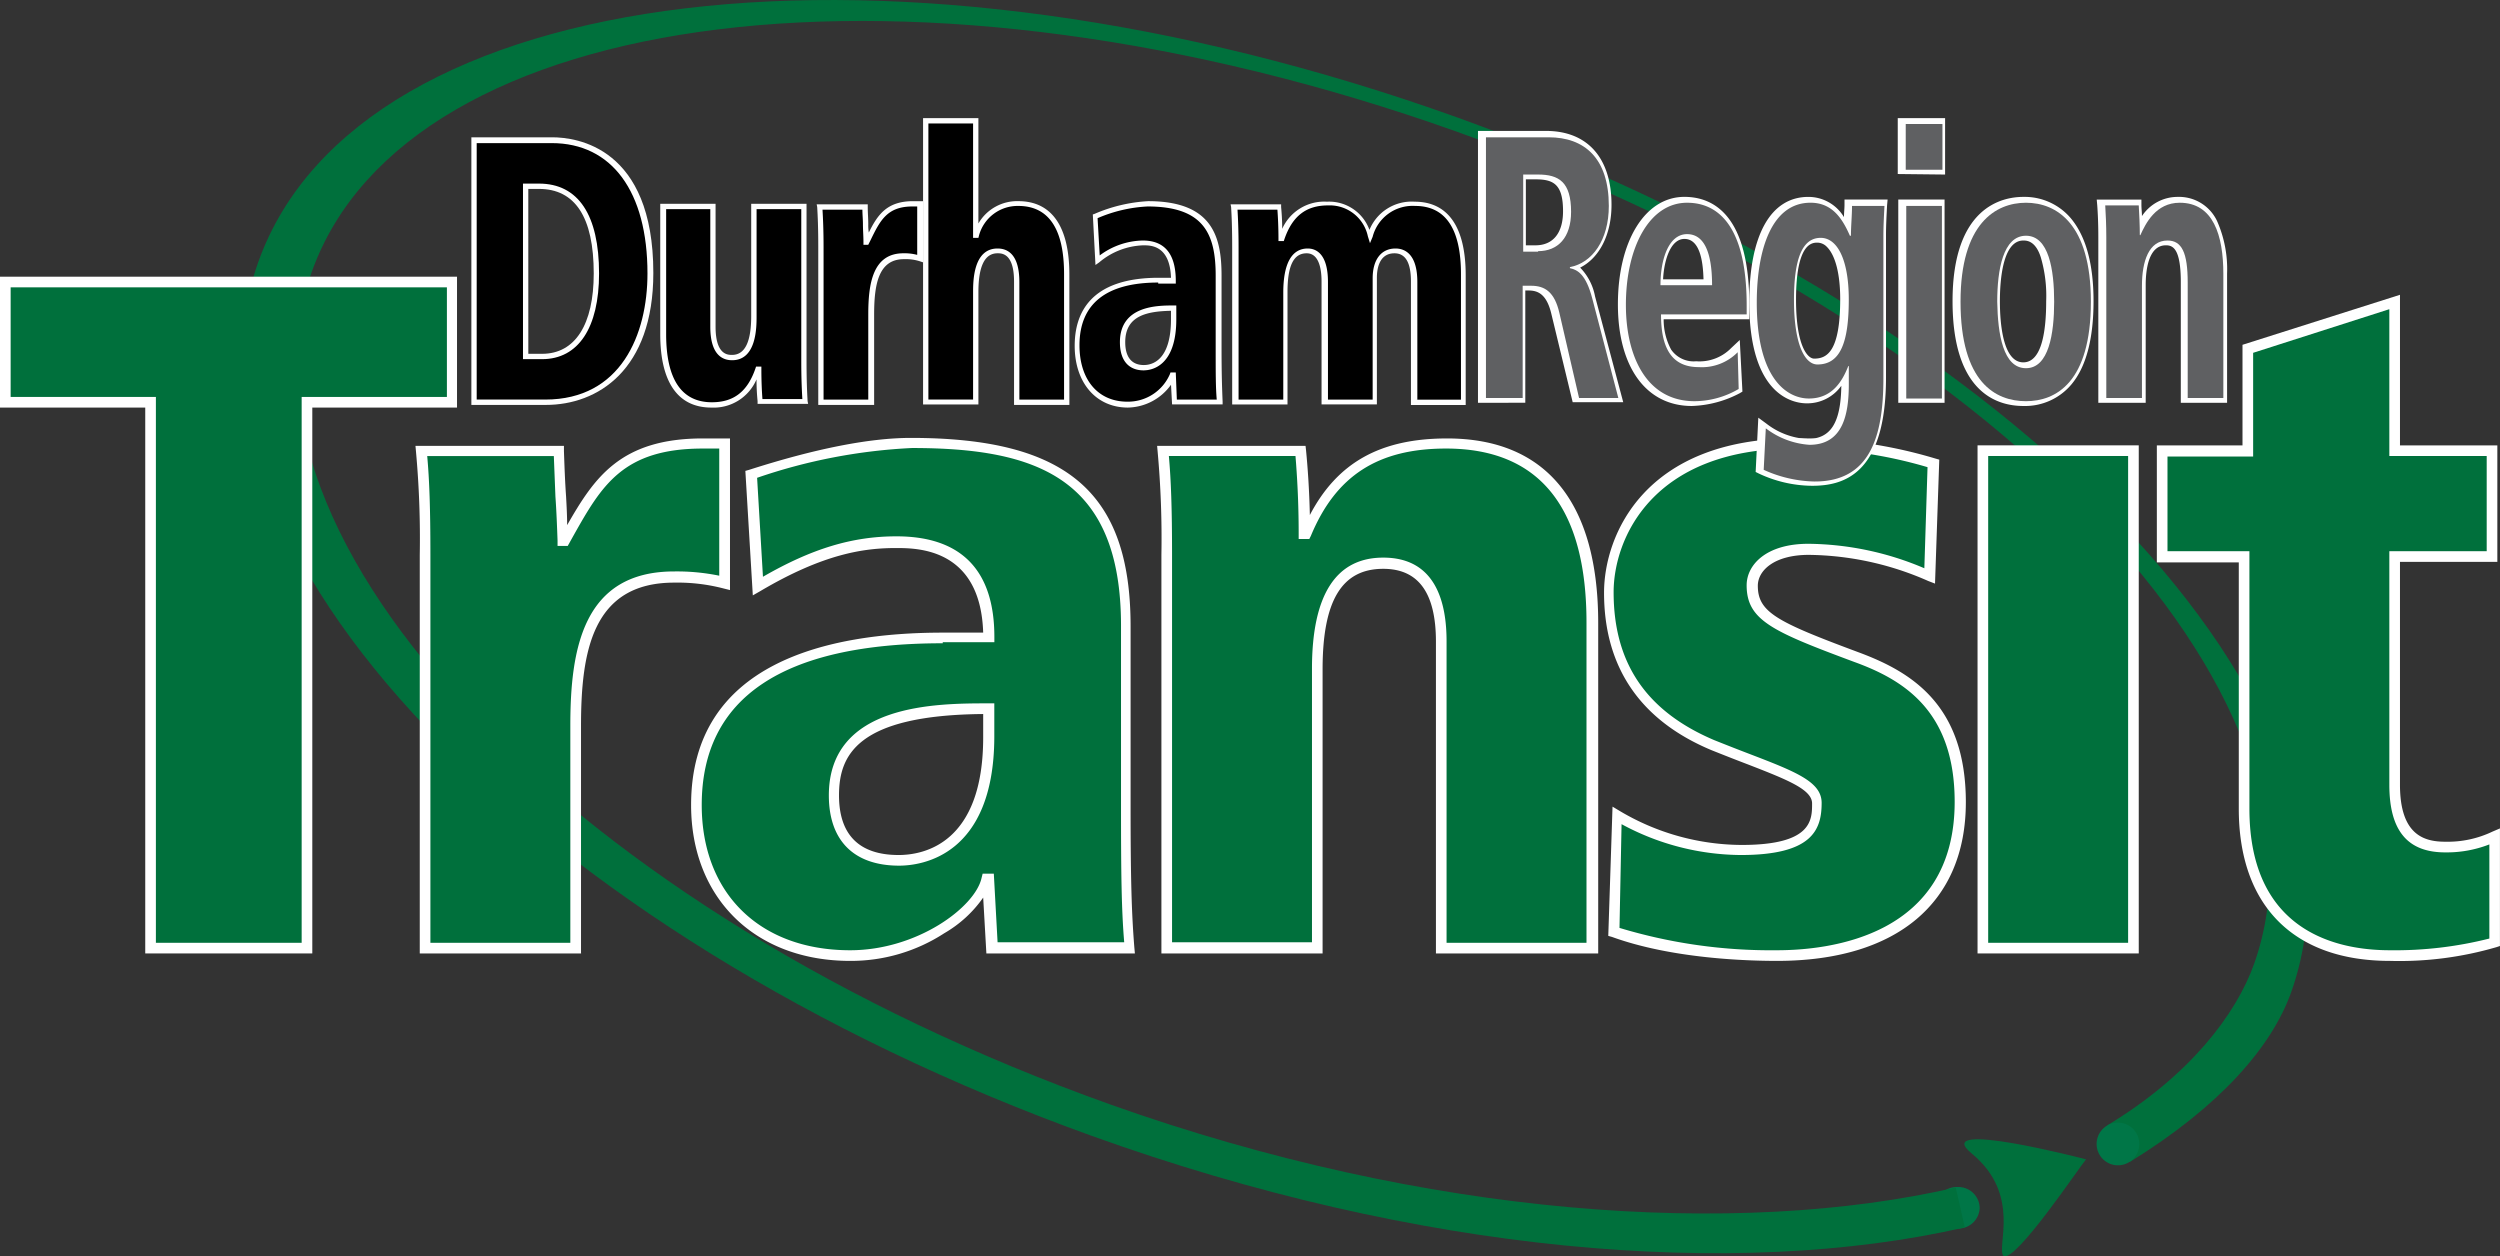 <svg xmlns="http://www.w3.org/2000/svg" viewBox="0 0 199.232 100.125">
  <rect x="0" y="0" width="199.232" height="100.125" fill="#333333" stroke="none"/>
  <defs>
    <style>
      .cls-1 {
        fill: #007647;
      }

      .cls-2 {
        fill: #00703c;
      }

      .cls-3 {
        fill: #fff;
      }

      .cls-4 {
        fill: #5f6062;
      }
    </style>
  </defs>
  <g id="Group_37" data-name="Group 37" transform="translate(0 0.009)">
    <g id="Group_6" data-name="Group 6" transform="translate(19.288 -0.009)">
      <g id="Group_1" data-name="Group 1" transform="translate(135.001 94.596)">
        <path id="Path_1" data-name="Path 1" class="cls-1" d="M367.377,224.754a1.7,1.7,0,0,1-1.738,1.654,1.656,1.656,0,1,1,0-3.307A1.7,1.7,0,0,1,367.377,224.754Z" transform="translate(-363.9 -223.1)"/>
      </g>
      <g id="Group_4" data-name="Group 4">
        <g id="Group_2" data-name="Group 2">
          <path id="Path_2" data-name="Path 2" class="cls-2" d="M142.377,9.365C97.646-6.7,54.866-1.617,46.81,20.812c-8.056,22.387,21.666,53.592,66.4,69.7,26.033,9.37,51.3,11.49,69.576,7.293l-.721-3.18c-17.468,4.028-42.1,2.374-67.372-6.614C71.91,72.751,43.461,43.072,51.05,21.66,58.682.249,99.512-4.754,142.25,10.467s71.188,44.9,63.6,66.312c-1.442,4.07-5.173,8.946-11.7,12.889l1.781,2.926c7.293-4.494,11.32-9.243,12.847-13.483C216.83,56.682,187.108,25.476,142.377,9.365Z" transform="translate(-45.493 0.009)"/>
        </g>
        <g id="Group_3" data-name="Group 3" transform="translate(137.258 90.791)">
          <path id="Path_3" data-name="Path 3" class="cls-2" d="M378.923,215.727s-12.508-3.265-9.116-.466c4.028,3.307,1.908,7.5,2.544,8.183C373.369,223.867,378.372,216.363,378.923,215.727Z" transform="translate(-369.224 -214.127)"/>
        </g>
      </g>
      <g id="Group_5" data-name="Group 5" transform="translate(147.805 89.466)">
        <path id="Path_4" data-name="Path 4" class="cls-1" d="M397.492,212.7a1.7,1.7,0,1,1-1.7-1.7A1.7,1.7,0,0,1,397.492,212.7Z" transform="translate(-394.1 -211)"/>
      </g>
    </g>
    <g id="Group_14" data-name="Group 14" transform="translate(0 22.042)">
      <g id="Group_7" data-name="Group 7" transform="translate(92.217 12.889)">
        <path id="Path_5" data-name="Path 5" class="cls-2" d="M240.775,99.172c0-4.961-2.2-6.233-4.621-6.233-3.858,0-5.257,3.35-5.257,8.437v22.217h-12V92.261a80.656,80.656,0,0,0-.3-8.268h10.939c.17,1.738.3,3.943.3,6.614h.17c1.823-4.325,4.876-7.208,11.193-7.208,8.734,0,11.617,6.4,11.617,14.288v25.948h-12V99.172Z" transform="translate(-218.134 -82.976)"/>
        <path id="Path_6" data-name="Path 6" class="cls-3" d="M252.564,123.442H239.717V98.6c0-3.9-1.4-5.809-4.2-5.809-3.307,0-4.833,2.544-4.833,8.013v22.641H217.839V91.685a76.526,76.526,0,0,0-.3-8.225l-.042-.466h11.829l.042.382c.127,1.314.254,3.053.3,5.13,2.2-4.2,5.639-6.105,10.939-6.105,7.886,0,12.041,5.088,12.041,14.712v26.33Zm-12-.848h11.151V97.07c0-9.2-3.773-13.864-11.193-13.864-5.427,0-8.777,2.162-10.769,6.953l-.127.254h-.848v-.424c0-2.544-.127-4.621-.254-6.19H218.433c.17,1.908.254,4.155.254,7.844v30.909h11.151V100.759c0-5.893,1.908-8.861,5.681-8.861,4.2,0,5.045,3.6,5.045,6.657Z" transform="translate(-217.5 -82.4)"/>
      </g>
      <g id="Group_8" data-name="Group 8" transform="translate(157.596 13.44)">
        <path id="Path_7" data-name="Path 7" class="cls-2" d="M372.6,84.7h12.041v39.6h-12V84.7Z" transform="translate(-372.218 -84.276)"/>
        <path id="Path_8" data-name="Path 8" class="cls-3" d="M384.547,124.191H371.7V83.7h12.847Zm-12.041-.848H383.7V84.548H372.548v38.795Z" transform="translate(-371.7 -83.7)"/>
      </g>
      <g id="Group_9" data-name="Group 9" transform="translate(55.076 12.847)">
        <path id="Path_9" data-name="Path 9" class="cls-2" d="M135.267,85.8c3.137-.975,8.437-2.5,12.762-2.5,13.907,0,17.087,5.766,17.087,14.585v14.458c0,5.851.085,8.522.3,11.193H154.474l-.3-5.469h-.17c-.551,2.417-5.173,6.063-10.854,6.063-7.377,0-12.253-4.791-12.253-12,0-13.228,15.433-13.313,19.631-13.313h3.646c0-7.589-5.639-7.589-7.377-7.589-3.053,0-6.317.678-11.024,3.519Zm18.91,18.613c-4.791,0-12.338.3-12.338,6.911,0,5.173,4.2,5.173,5.173,5.173,1.06,0,7.165-.17,7.165-9.794v-2.29Z" transform="translate(-130.476 -82.876)"/>
        <path id="Path_10" data-name="Path 10" class="cls-3" d="M142.577,123.978c-7.589,0-12.677-5-12.677-12.423,0-11.363,10.9-13.737,20.055-13.737h3.222c-.212-6.741-5.257-6.741-6.953-6.741-2.5,0-5.724.424-10.812,3.434l-.594.339-.594-9.921.3-.085c5.3-1.7,9.625-2.544,12.889-2.544,12.465,0,17.511,4.367,17.511,15.009v14.458c0,5.766.085,8.48.3,11.151l.042.466H153.431l-.254-4.452a9.671,9.671,0,0,1-3.1,2.841A13.645,13.645,0,0,1,142.577,123.978Zm7.377-25.312c-12.72,0-19.207,4.325-19.207,12.889,0,7.038,4.621,11.575,11.829,11.575,5.342,0,9.964-3.434,10.473-5.766l.085-.339h.89l.3,5.469h10.091c-.212-2.544-.254-5.3-.254-10.769V97.267c0-11.744-6.657-14.161-16.663-14.161a44.347,44.347,0,0,0-12.338,2.374l.466,7.886c3.9-2.247,7.123-3.222,10.642-3.222,5.173,0,7.8,2.714,7.8,8.013v.424h-4.113Zm-3.477,17.723c-3.6,0-5.6-1.993-5.6-5.6,0-7.335,8.607-7.335,12.762-7.335h.424v2.714C154.025,115.625,148.259,116.389,146.478,116.389Zm6.7-12.084c-10.091.085-11.49,3.307-11.49,6.487,0,3.138,1.611,4.749,4.749,4.749,2.035,0,6.741-.933,6.741-9.37V104.3Z" transform="translate(-129.9 -82.3)"/>
      </g>
      <g id="Group_10" data-name="Group 10" transform="translate(171.885 1.442)">
        <path id="Path_11" data-name="Path 11" class="cls-2" d="M406.4,68.572h6.826V60.431l11.7-3.731V68.572h7.759v8.437h-7.759V95.2c0,3.9,1.738,4.961,4.028,4.961a8.6,8.6,0,0,0,3.943-.848v8.437a28.4,28.4,0,0,1-8.353,1.06c-6.233,0-11.617-3.053-11.617-11.7V77.051H406.4Z" transform="translate(-405.976 -56.149)"/>
        <path id="Path_12" data-name="Path 12" class="cls-3" d="M423.971,108.483c-7.674,0-12.041-4.409-12.041-12.126V76.727H405.4V67.4h6.826V59.385l12.55-3.985v12h7.759v9.285h-7.759V94.449c0,3.985,1.908,4.537,3.6,4.537a8.286,8.286,0,0,0,3.773-.806l.594-.254v9.37l-.254.085A27.519,27.519,0,0,1,423.971,108.483ZM406.248,75.836h6.529V96.357c0,9.837,7.038,11.278,11.193,11.278a30.686,30.686,0,0,0,7.929-.933V99.2a9.323,9.323,0,0,1-3.519.636c-3.01,0-4.452-1.738-4.452-5.385V75.836h7.759V68.247h-7.759v-11.7l-10.854,3.477v8.268h-6.826Z" transform="translate(-405.4 -55.4)"/>
      </g>
      <g id="Group_11" data-name="Group 11">
        <path id="Path_13" data-name="Path 13" class="cls-2" d="M12.575,62.582H1V53H36.573v9.582H25.04v43.5H12.575Z" transform="translate(-0.576 -52.576)"/>
        <path id="Path_14" data-name="Path 14" class="cls-3" d="M24.888,105.931H11.575V62.43H0V52H36.421V62.43H24.888Zm-12.465-.848H24.04v-43.5H35.615V52.848H.848v8.734H12.423Z" transform="translate(0 -52)"/>
      </g>
      <g id="Group_12" data-name="Group 12" transform="translate(127.832 12.889)">
        <path id="Path_15" data-name="Path 15" class="cls-2" d="M328.024,93.915a25.071,25.071,0,0,0-9.667-2.12c-3.138,0-4.494,1.526-4.494,2.883,0,2.417,1.738,3.265,8.31,5.724,4.113,1.526,8.268,4.113,8.268,11.575,0,8.819-6.614,12.253-14.585,12.253a41.021,41.021,0,0,1-13.016-1.908l.3-9.285a19.819,19.819,0,0,0,9.879,2.756c5.639,0,6.021-1.993,6.021-3.731s-3.138-2.5-8.268-4.621c-4.2-1.738-8.268-5.088-8.268-12.168,0-4.24,3.053-11.872,14.84-11.872a36.445,36.445,0,0,1,11.024,1.611Z" transform="translate(-302.076 -82.976)"/>
        <path id="Path_16" data-name="Path 16" class="cls-3" d="M315.28,124.036c-2.374,0-8.353-.17-13.144-1.908l-.3-.085.339-10.3.636.382a19.154,19.154,0,0,0,9.667,2.671c5.6,0,5.6-1.993,5.6-3.307,0-1.1-1.908-1.866-5.088-3.1q-1.336-.509-2.926-1.145c-5.681-2.374-8.565-6.614-8.565-12.55,0-4.579,3.222-12.3,15.264-12.3a37.985,37.985,0,0,1,11.151,1.611l.3.085-.339,9.879-.551-.212a24.1,24.1,0,0,0-9.5-2.078c-2.8,0-4.07,1.272-4.07,2.459,0,2.12,1.526,2.883,8.013,5.3,4.24,1.569,8.565,4.2,8.565,11.956C330.331,119.414,324.819,124.036,315.28,124.036Zm-12.55-2.629a41.713,41.713,0,0,0,12.55,1.781c4.24,0,14.161-1.145,14.161-11.829,0-7.208-4.028-9.709-8.013-11.151-6.487-2.417-8.565-3.307-8.565-6.105,0-1.611,1.526-3.307,4.918-3.307a24.072,24.072,0,0,1,9.243,1.95l.254-8.056a36.139,36.139,0,0,0-10.6-1.484c-11.363,0-14.416,7.208-14.416,11.448,0,5.681,2.629,9.5,8.013,11.787q1.59.636,2.926,1.145c3.646,1.4,5.639,2.2,5.639,3.858,0,2.162-.763,4.155-6.445,4.155a20.176,20.176,0,0,1-9.5-2.459Z" transform="translate(-301.5 -82.4)"/>
      </g>
      <g id="Group_13" data-name="Group 13" transform="translate(33.113 12.889)">
        <path id="Path_17" data-name="Path 17" class="cls-2" d="M79.5,92.261a80.658,80.658,0,0,0-.3-8.268H90.139c.085,2.374.212,4.791.3,7.165h.17c2.417-4.24,4.113-7.759,11.024-7.759h1.738V94.508a16.179,16.179,0,0,0-4.028-.466c-7,0-7.844,6.063-7.844,11.872v17.723h-12Z" transform="translate(-78.734 -82.976)"/>
        <path id="Path_18" data-name="Path 18" class="cls-3" d="M91.328,123.442H78.439V91.685a76.524,76.524,0,0,0-.3-8.225l-.042-.466H89.929v.424c.042,1.187.085,2.417.17,3.6.042.763.085,1.526.085,2.29C92.346,85.538,94.424,82.4,101,82.4h2.162V94.484l-.509-.127a14.551,14.551,0,0,0-3.943-.466c-6.529,0-7.42,5.512-7.42,11.448v18.1Zm-12.041-.848H90.438V105.3c0-6.063.975-12.3,8.268-12.3a16.759,16.759,0,0,1,3.6.339V83.206H101c-6.36,0-8.056,2.926-10.345,7l-.424.763H89.42v-.424c-.042-1.145-.085-2.332-.17-3.519-.042-1.06-.085-2.162-.127-3.222H79.033c.17,1.866.254,4.155.254,7.844Z" transform="translate(-78.1 -82.4)"/>
      </g>
    </g>
    <g id="Group_21" data-name="Group 21" transform="translate(37.565 9.407)">
      <g id="Group_15" data-name="Group 15" transform="translate(35.997)">
        <path id="Path_19" data-name="Path 19" d="M174.1,22.7h3.985v9.158h.042a3.352,3.352,0,0,1,3.35-2.544c2.883,0,3.858,2.5,3.858,5.6V45.087H181.35V35.5c0-1.95-.721-2.459-1.526-2.459-1.272,0-1.738,1.314-1.738,3.307v8.734H174.1Z" transform="translate(-173.846 -22.488)"/>
        <path id="Path_20" data-name="Path 20" class="cls-3" d="M185.16,45.053H180.75V35.216c0-2.247-.975-2.247-1.314-2.247-1.018,0-1.526,1.018-1.526,3.1v8.946H173.5V22.2h4.409v8.395a3.566,3.566,0,0,1,3.18-1.781c2.671,0,4.07,2.035,4.07,5.851Zm-3.985-.424h3.561V34.623c0-3.6-1.23-5.427-3.646-5.427a3.189,3.189,0,0,0-3.138,2.374l-.042.17h-.424V22.624h-3.562v22h3.562V36.107c0-.89,0-3.519,1.95-3.519.806,0,1.738.466,1.738,2.671Z" transform="translate(-173.5 -22.2)"/>
      </g>
      <g id="Group_16" data-name="Group 16" transform="translate(48.08 6.614)">
        <path id="Path_21" data-name="Path 21" d="M203.842,39.275a13.567,13.567,0,0,1,4.2-.975c4.579,0,5.639,2.29,5.639,5.724v5.681c0,2.29.042,3.35.085,4.409h-3.6l-.085-2.162h-.042c-.17.975-1.7,2.374-3.6,2.374-2.417,0-4.028-1.866-4.028-4.706,0-5.215,5.088-5.215,6.487-5.215h1.187c0-3.01-1.866-3.01-2.417-3.01a5.986,5.986,0,0,0-3.646,1.357Zm6.275,7.335c-1.569,0-4.07.127-4.07,2.714,0,2.035,1.4,2.035,1.7,2.035.339,0,2.374-.042,2.374-3.858Z" transform="translate(-202.23 -38.088)"/>
        <path id="Path_22" data-name="Path 22" class="cls-3" d="M206.24,54.251c-2.544,0-4.24-1.993-4.24-4.918,0-2.5,1.145-5.427,6.7-5.427h.975c-.085-2.586-1.611-2.586-2.2-2.586a5.73,5.73,0,0,0-3.519,1.357l-.3.212-.212-4.028.127-.042a12.469,12.469,0,0,1,4.282-1.018c5.13,0,5.851,2.841,5.851,5.936v5.681c0,2.247.042,3.307.085,4.367V54h-4.028l-.085-1.569A4.325,4.325,0,0,1,206.24,54.251Zm2.417-9.964c-4.155,0-6.275,1.7-6.275,5,0,2.756,1.484,4.494,3.816,4.494a3.639,3.639,0,0,0,3.392-2.2l.042-.127h.424l.085,2.162h3.18c-.085-.975-.085-2.078-.085-4.2V43.736c0-3.307-.933-5.512-5.427-5.512a11.431,11.431,0,0,0-3.985.933l.17,2.968a5.9,5.9,0,0,1,3.434-1.187c1.738,0,2.629,1.06,2.629,3.222v.212h-1.4Zm-1.145,7c-1.23,0-1.908-.806-1.908-2.247,0-2.926,3.01-2.926,4.282-2.926h.212v1.1C210.1,50.986,208.105,51.283,207.512,51.283Zm2.162-4.749c-1.908.042-3.646.382-3.646,2.5,0,1.187.509,1.823,1.484,1.823.636,0,2.162-.339,2.162-3.646Z" transform="translate(-202 -37.8)"/>
      </g>
      <g id="Group_17" data-name="Group 17" transform="translate(60.503 6.657)">
        <path id="Path_23" data-name="Path 23" d="M246.288,44.433c0-1.781-.636-2.459-1.526-2.459-1.187,0-1.611,1.018-1.611,2.162v9.879h-3.943V44.433c0-1.993-.721-2.459-1.4-2.459-1.314,0-1.738,1.357-1.738,3.307v8.734h-3.985v-12.3c0-1.484-.042-2.459-.085-3.265h3.6c.042.678.085,1.569.085,2.586h.042c.594-1.7,1.611-2.841,3.689-2.841a3.392,3.392,0,0,1,3.392,2.586,3.547,3.547,0,0,1,3.6-2.586c2.883,0,3.858,2.5,3.858,5.6V53.972h-3.985Z" transform="translate(-231.703 -38.073)"/>
        <path id="Path_24" data-name="Path 24" class="cls-3" d="M250.083,54.1h-4.409V44.26c0-1.484-.424-2.247-1.314-2.247-1.272,0-1.4,1.357-1.4,1.95V54.054H238.55V44.26c0-1.018-.212-2.247-1.187-2.247-1.06,0-1.526,1.018-1.526,3.1v8.946h-4.409V41.546c0-1.569-.042-2.5-.085-3.222l-.042-.212h4.028v.212c.042.466.085,1.018.085,1.738a3.668,3.668,0,0,1,3.561-2.162,3.422,3.422,0,0,1,3.392,2.247,3.631,3.631,0,0,1,3.6-2.247c2.671,0,4.07,2.035,4.07,5.851V54.1Zm-3.985-.424h3.562V43.666c0-3.6-1.23-5.427-3.646-5.427a3.292,3.292,0,0,0-3.392,2.459l-.212.509-.17-.551a3.107,3.107,0,0,0-3.18-2.459c-1.738,0-2.841.848-3.477,2.714l-.042.127h-.424V40.91c0-.975-.042-1.781-.085-2.374h-3.18c.042.721.085,1.611.085,3.053V53.672H235.5V45.15c0-2.332.678-3.519,1.95-3.519.594,0,1.611.339,1.611,2.671v9.37h3.562V44.005c0-1.484.678-2.374,1.823-2.374.763,0,1.738.466,1.738,2.671v9.37Z" transform="translate(-231.3 -37.9)"/>
      </g>
      <g id="Group_18" data-name="Group 18" transform="translate(15.052 6.826)">
        <path id="Path_25" data-name="Path 25" d="M135.893,51.138c0,1.484.042,2.459.085,3.265h-3.6c-.042-.678-.085-1.569-.085-2.586h-.042c-.594,1.7-1.611,2.841-3.689,2.841-2.883,0-3.858-2.5-3.858-5.639V38.842h3.985v9.582c0,1.95.721,2.459,1.526,2.459,1.272,0,1.738-1.314,1.738-3.307V38.8h3.985V51.138Z" transform="translate(-124.446 -38.588)"/>
        <path id="Path_26" data-name="Path 26" class="cls-3" d="M128.17,54.539c-2.671,0-4.07-2.035-4.07-5.851V38.3h4.409v9.794c0,2.247.975,2.247,1.314,2.247,1.018,0,1.526-1.018,1.526-3.1V38.3h4.409V50.808c0,1.526.042,2.459.085,3.222l.042.212h-4.028V54.03c-.042-.424-.085-1.018-.085-1.738A3.711,3.711,0,0,1,128.17,54.539Zm-3.6-15.815v9.964c0,3.6,1.23,5.427,3.646,5.427,1.738,0,2.841-.848,3.477-2.714l.042-.127h.424v.212c0,.975.042,1.823.085,2.374h3.18c-.042-.721-.085-1.611-.085-3.053V38.724h-3.562v8.522c0,.89,0,3.519-1.95,3.519-.806,0-1.738-.466-1.738-2.671v-9.37Z" transform="translate(-124.1 -38.3)"/>
      </g>
      <g id="Group_19" data-name="Group 19" transform="translate(27.517 6.614)">
        <path id="Path_27" data-name="Path 27" d="M154.185,41.719c0-1.484-.042-2.459-.085-3.265h3.6c.042.933.085,1.866.085,2.8h.042c.806-1.654,1.357-3.053,3.646-3.053h.594v4.367a4.121,4.121,0,0,0-1.314-.17c-2.29,0-2.586,2.374-2.586,4.664v6.953h-3.985Z" transform="translate(-153.846 -38.03)"/>
        <path id="Path_28" data-name="Path 28" class="cls-3" d="M158.037,54.039h-4.409V41.489c0-1.569-.042-2.5-.085-3.222l-.042-.212h4.07v.212c0,.466.042.89.042,1.357a3.648,3.648,0,0,0,.042.678c.678-1.357,1.4-2.5,3.519-2.5h.806v4.876l-.254-.085a3.7,3.7,0,0,0-1.272-.17c-2.078,0-2.374,2.12-2.374,4.452v7.165Zm-3.986-.424h3.562V46.831c0-2.417.339-4.876,2.8-4.876a3.933,3.933,0,0,1,1.1.127V38.224h-.382c-2.035,0-2.586,1.145-3.35,2.714l-.17.339h-.382v-.212c0-.466-.042-.975-.042-1.442,0-.382-.042-.763-.042-1.145h-3.18c.042.721.085,1.611.085,3.053V53.615Z" transform="translate(-153.5 -37.8)"/>
      </g>
      <g id="Group_20" data-name="Group 20" transform="translate(0 1.526)">
        <path id="Path_29" data-name="Path 29" d="M89.1,26.3h6.233c3.943,0,7.844,2.756,7.844,10.6,0,7.208-3.943,10.261-8.353,10.261H89.1Zm4.113,17.256h1.314c2.968,0,4.325-2.8,4.325-6.614,0-4.325-1.4-6.953-4.579-6.953h-1.06Z" transform="translate(-88.888 -26.088)"/>
        <path id="Path_30" data-name="Path 30" class="cls-3" d="M94.536,47.127H88.6V25.8h6.445c1.908,0,8.056.763,8.056,10.812C103.1,44.371,98.649,47.127,94.536,47.127ZM89.024,46.7h5.469c6.021,0,8.141-5.173,8.141-10.049,0-6.529-2.841-10.388-7.632-10.388H89.024Zm5.215-3.222H92.713V29.489h1.272c3.138,0,4.791,2.5,4.791,7.165C98.776,40.979,97.122,43.48,94.239,43.48Zm-1.1-.424h1.1c2.629,0,4.113-2.332,4.113-6.4,0-4.494-1.484-6.741-4.367-6.741h-.848Z" transform="translate(-88.6 -25.8)"/>
      </g>
    </g>
    <g id="Group_36" data-name="Group 36" transform="translate(117.784 9.407)">
      <g id="Group_28" data-name="Group 28">
        <g id="Group_22" data-name="Group 22" transform="translate(0 1.018)">
          <path id="Path_31" data-name="Path 31" class="cls-4" d="M278.8,25.7h5c2.841,0,4.791,1.654,4.791,5.469,0,2.714-1.314,4.537-3.1,4.876v.085c.594.127,1.272.466,1.781,2.417l2.078,7.929H286.22l-1.569-6.784c-.382-1.654-1.145-2.162-2.247-2.162h-.678v8.946H278.8Zm4.155,9.073c1.569,0,2.629-1.06,2.629-3.138,0-2.374-.975-2.968-2.629-2.968h-1.187v6.148h1.187Z" transform="translate(-278.376 -25.234)"/>
          <path id="Path_32" data-name="Path 32" class="cls-3" d="M277.8,46.266V24.6h5.427c3.307,0,5.215,2.162,5.215,5.893,0,2.374-.975,4.24-2.5,5a4.452,4.452,0,0,1,1.187,2.29l2.247,8.437h-4.028l-1.7-7.038c-.382-1.611-1.1-1.866-1.823-1.866h-.254v8.946Zm.848-20.775V45.46h2.078V36.514h1.1c1.4,0,2.247.806,2.629,2.5l1.526,6.445h2.247l-1.95-7.377c-.509-1.908-1.1-2.035-1.442-2.12l-.339-.085v-.806l.339-.085c1.7-.339,2.756-2.078,2.756-4.452,0-3.307-1.526-5.045-4.367-5.045Zm3.731,9.073h-1.611v-7h1.611c2.12,0,3.053,1.018,3.053,3.392C285.432,33.207,284.287,34.564,282.379,34.564Zm-.763-.848h.763c1.4,0,2.2-.975,2.2-2.714,0-2.162-.763-2.544-2.2-2.544h-.763Z" transform="translate(-277.8 -24.6)"/>
        </g>
        <g id="Group_23" data-name="Group 23" transform="translate(11.151 6.275)">
          <path id="Path_33" data-name="Path 33" class="cls-4" d="M314.089,52.84a7,7,0,0,1-3.519.975c-3.816,0-5.469-3.562-5.469-7.674,0-4.579,1.866-8.141,4.876-8.141,2.544,0,4.749,1.95,4.749,8.183V46.9H307.9c0,2.629.806,4.2,3.01,4.2a4,4,0,0,0,3.1-1.187Zm-2.162-8.268c0-2.714-.678-4.07-1.993-4.07-1.484,0-2.12,2.035-2.12,4.07Z" transform="translate(-304.676 -37.576)"/>
          <path id="Path_34" data-name="Path 34" class="cls-3" d="M309.993,53.663c-3.646,0-5.893-3.1-5.893-8.1,0-5.045,2.162-8.565,5.3-8.565,2.332,0,5.173,1.484,5.173,8.607v1.145h-6.826a5.037,5.037,0,0,0,.594,2.417,2.179,2.179,0,0,0,1.993.933h0a3.534,3.534,0,0,0,2.8-1.06l.678-.636.212,4.113-.212.127A8.74,8.74,0,0,1,309.993,53.663ZM309.4,37.848c-2.629,0-4.452,3.18-4.452,7.717,0,6.741,3.858,7.25,5.045,7.25a6.7,6.7,0,0,0,3.1-.806L313,50.186a4.6,4.6,0,0,1-2.714.763h0a2.889,2.889,0,0,1-2.671-1.314,5.962,5.962,0,0,1-.763-3.307V45.9h6.826v-.3C313.682,42.088,312.961,37.848,309.4,37.848Zm-2.544,6.572V44c0-2.756.975-4.494,2.544-4.494,1.1,0,2.417.763,2.417,4.494v.424Zm2.544-4.07c-1.06,0-1.611,1.569-1.7,3.222h3.222C310.884,42,310.587,40.35,309.4,40.35Z" transform="translate(-304.1 -37)"/>
        </g>
        <g id="Group_24" data-name="Group 24" transform="translate(21.623 6.275)">
          <path id="Path_35" data-name="Path 35" class="cls-4" d="M330.421,55.977a6.435,6.435,0,0,0,3.477,1.314c2.671,0,3.138-2.417,3.138-4.833V51.016h-.042c-.466,1.187-1.272,2.586-3.138,2.586-1.654,0-4.155-1.442-4.155-7.632,0-4.24,1.187-7.971,4.282-7.971,1.738,0,2.544,1.272,3.138,2.629h.085c0-.806.085-1.569.085-2.374h2.586c-.042.806-.085,1.611-.085,2.417v11.32c0,4.791-1.145,8.225-5.469,8.225a10.192,10.192,0,0,1-4.07-.933Zm4.113-5.13c1.781,0,2.5-1.654,2.5-5.173,0-3.222-.933-4.961-2.29-4.918-1.484.042-2.078,1.823-2.078,4.961C332.668,49.363,333.558,50.847,334.533,50.847Z" transform="translate(-329.318 -37.576)"/>
          <path id="Path_36" data-name="Path 36" class="cls-3" d="M333.8,60.023a10.141,10.141,0,0,1-4.24-.975l-.254-.127.212-4.325.636.466a5.813,5.813,0,0,0,3.265,1.23c1.866,0,2.671-1.272,2.714-4.24a3.324,3.324,0,0,1-2.756,1.4c-1.06,0-4.579-.594-4.579-8.056,0-5.342,1.7-8.395,4.706-8.395a3.3,3.3,0,0,1,2.841,1.611v-.042c0-.3.042-.636.042-.933v-.424h3.434l-.042.466c-.042.806-.085,1.611-.085,2.374v11.32C339.7,59.132,336.3,60.023,333.8,60.023Zm-3.646-1.611a9.28,9.28,0,0,0,3.646.806c3.519,0,5.045-2.332,5.045-7.8V40.1c0-.678.042-1.314.085-1.993h-1.7a2.418,2.418,0,0,1-.042.551c-.042.466-.042.933-.042,1.4v.424h-.806l-.127-.254c-.636-1.442-1.357-2.374-2.756-2.374-3.477,0-3.858,5.257-3.858,7.547,0,6.7,2.841,7.208,3.731,7.208,1.272,0,2.12-.721,2.714-2.332l.085-.254h.763v1.866c0,1.442,0,5.257-3.562,5.257a6.127,6.127,0,0,1-3.1-.975Zm3.858-7.717h0c-1.442,0-2.29-2.078-2.29-5.554,0-2.29.254-5.342,2.5-5.385a2.094,2.094,0,0,1,1.442.594c.848.848,1.314,2.459,1.314,4.749C336.941,47.727,336.6,50.695,334.015,50.695Zm.212-10.049h0c-.424,0-1.7.042-1.7,4.537,0,3.731.933,4.706,1.442,4.706,1.018,0,2.078-.551,2.078-4.749,0-1.993-.382-3.477-1.06-4.155A1.062,1.062,0,0,0,334.227,40.646Z" transform="translate(-328.8 -37)"/>
        </g>
        <g id="Group_25" data-name="Group 25" transform="translate(33.453)">
          <path id="Path_37" data-name="Path 37" class="cls-4" d="M357.7,23.2h2.926v3.646H357.7Zm.042,6.487h2.841V45.035h-2.841Z" transform="translate(-357.276 -22.776)"/>
          <path id="Path_38" data-name="Path 38" class="cls-3" d="M356.742,44.883v-16.2h3.689v16.2Zm.848-15.348v14.5h1.993v-14.5Zm-.89-2.883V22.2h3.773v4.494Zm.848-3.6v2.8h2.078v-2.8Z" transform="translate(-356.7 -22.2)"/>
        </g>
        <g id="Group_26" data-name="Group 26" transform="translate(37.82 6.275)">
          <path id="Path_39" data-name="Path 39" class="cls-4" d="M373.215,38c2.417,0,5.173,1.654,5.173,7.886,0,6.445-2.8,7.929-5.173,7.929-2.417,0-5.215-1.484-5.215-7.929C368,39.611,370.8,38,373.215,38Zm0,13.186c1.823,0,2.247-2.756,2.247-5.3s-.424-5.257-2.247-5.257-2.29,2.714-2.29,5.257C370.968,48.473,371.392,51.186,373.215,51.186Z" transform="translate(-367.576 -37.576)"/>
          <path id="Path_40" data-name="Path 40" class="cls-3" d="M372.639,53.663c-2.12,0-5.639-1.1-5.639-8.353,0-7.5,3.943-8.31,5.639-8.31h0a4.823,4.823,0,0,1,3.816,1.738c1.187,1.442,1.781,3.646,1.781,6.572,0,3.01-.594,5.257-1.781,6.657A4.827,4.827,0,0,1,372.639,53.663Zm0-15.815c-1.781,0-4.791.975-4.791,7.462,0,4.918,1.654,7.5,4.791,7.5a4,4,0,0,0,3.18-1.4c1.06-1.23,1.611-3.307,1.611-6.105,0-2.714-.551-4.749-1.611-6.021a4.082,4.082,0,0,0-3.18-1.442Zm0,13.186h0c-1.23,0-2.714-.975-2.714-5.724,0-3.773.89-5.681,2.714-5.681h0c.721,0,1.654.339,2.2,1.95a12.32,12.32,0,0,1,.466,3.731Q375.31,51.034,372.639,51.034Zm0-10.557h0c-1.611,0-1.866,3.053-1.866,4.833,0,1.823.254,4.876,1.866,4.876,1.526,0,1.823-2.671,1.823-4.876a10.9,10.9,0,0,0-.424-3.477C373.614,40.477,372.893,40.477,372.639,40.477Z" transform="translate(-367 -37)"/>
        </g>
        <g id="Group_27" data-name="Group 27" transform="translate(49.31 6.275)">
          <path id="Path_41" data-name="Path 41" class="cls-4" d="M395.285,40.756c0-.933-.042-1.866-.085-2.544h2.671c.042.763.085,1.569.085,2.374H398c.424-.933,1.23-2.586,3.137-2.586,2.671,0,3.477,2.586,3.477,5.681V53.56h-2.841v-9.2c0-2.374-.466-3.35-1.611-3.35-1.484,0-2.035,1.654-2.035,3.6V53.56h-2.841Z" transform="translate(-394.734 -37.576)"/>
          <path id="Path_42" data-name="Path 42" class="cls-3" d="M394.227,53.408V40.18c0-1.06-.042-1.908-.085-2.5l-.042-.466h3.562v.424c0,.3.042.594.042.89A3.407,3.407,0,0,1,400.545,37h0a3.35,3.35,0,0,1,3.138,1.908,9.462,9.462,0,0,1,.806,4.2v10.3H400.8V43.784c0-2.671-.636-2.926-1.187-2.926-1.4,0-1.611,1.993-1.611,3.18v9.37Zm.848-13.228V52.56h1.993V44.038c0-3.519,1.526-4.028,2.459-4.028,1.823,0,2.035,1.908,2.035,3.773V52.56h1.993V43.105a8.42,8.42,0,0,0-.678-3.816,2.467,2.467,0,0,0-2.374-1.442h0c-1.526,0-2.247,1.187-2.756,2.332l-.382-.17v.424h-.636l.17-.424c0-.466-.042-.933-.042-1.4a2.065,2.065,0,0,0-.042-.509h-1.781c.042.551.042,1.23.042,2.078Z" transform="translate(-394.1 -37)"/>
        </g>
      </g>
      <g id="Group_35" data-name="Group 35" transform="translate(0.636 0.466)">
        <g id="Group_29" data-name="Group 29" transform="translate(0 1.06)">
          <path id="Path_43" data-name="Path 43" class="cls-4" d="M279.3,25.8h5c2.841,0,4.791,1.654,4.791,5.469,0,2.714-1.314,4.537-3.1,4.876v.085c.594.127,1.272.466,1.781,2.417l2.078,7.929H286.72l-1.569-6.784c-.382-1.654-1.145-2.162-2.247-2.162h-.678v8.946H279.3Zm4.155,9.073c1.569,0,2.629-1.06,2.629-3.138,0-2.374-.975-2.968-2.629-2.968h-1.187v6.148h1.187Z" transform="translate(-279.3 -25.8)"/>
        </g>
        <g id="Group_30" data-name="Group 30" transform="translate(11.151 6.275)">
          <path id="Path_44" data-name="Path 44" class="cls-4" d="M314.589,52.94a7,7,0,0,1-3.519.975c-3.816,0-5.469-3.562-5.469-7.674,0-4.579,1.866-8.141,4.876-8.141,2.544,0,4.749,1.95,4.749,8.183V47H308.4c0,2.629.806,4.2,3.01,4.2a4,4,0,0,0,3.1-1.187Zm-2.12-8.268c0-2.714-.678-4.07-1.993-4.07-1.484,0-2.12,2.035-2.12,4.07Z" transform="translate(-305.6 -38.1)"/>
        </g>
        <g id="Group_31" data-name="Group 31" transform="translate(21.581 6.275)">
          <path id="Path_45" data-name="Path 45" class="cls-4" d="M330.921,56.077a6.435,6.435,0,0,0,3.477,1.314c2.671,0,3.138-2.417,3.138-4.833V51.116h-.042c-.466,1.187-1.272,2.586-3.138,2.586-1.654,0-4.155-1.442-4.155-7.632,0-4.24,1.187-7.971,4.282-7.971,1.738,0,2.544,1.272,3.138,2.629h.085c0-.806.085-1.569.085-2.374h2.586c-.042.806-.085,1.611-.085,2.417v11.32c0,4.791-1.145,8.225-5.469,8.225a10.192,10.192,0,0,1-4.07-.933Zm4.113-5.088c1.781,0,2.5-1.654,2.5-5.173,0-3.222-.933-4.961-2.29-4.918-1.484.042-2.078,1.823-2.078,4.961C333.168,49.463,334.058,50.989,335.033,50.989Z" transform="translate(-330.2 -38.1)"/>
        </g>
        <g id="Group_32" data-name="Group 32" transform="translate(33.453)">
          <path id="Path_46" data-name="Path 46" class="cls-4" d="M358.2,23.3h2.926v3.646H358.2Zm.042,6.529h2.841V45.178h-2.841Z" transform="translate(-358.2 -23.3)"/>
        </g>
        <g id="Group_33" data-name="Group 33" transform="translate(37.82 6.275)">
          <path id="Path_47" data-name="Path 47" class="cls-4" d="M373.715,38.1c2.417,0,5.173,1.654,5.173,7.886,0,6.445-2.8,7.929-5.173,7.929-2.417,0-5.215-1.484-5.215-7.929C368.5,39.754,371.3,38.1,373.715,38.1Zm0,13.186c1.823,0,2.247-2.756,2.247-5.3s-.424-5.257-2.247-5.257-2.29,2.714-2.29,5.257C371.468,48.573,371.892,51.286,373.715,51.286Z" transform="translate(-368.5 -38.1)"/>
        </g>
        <g id="Group_34" data-name="Group 34" transform="translate(49.352 6.275)">
          <path id="Path_48" data-name="Path 48" class="cls-4" d="M395.785,40.856c0-.933-.042-1.866-.085-2.544h2.671c.042.763.085,1.569.085,2.374h.042c.424-.933,1.23-2.586,3.138-2.586,2.671,0,3.477,2.586,3.477,5.681V53.66h-2.841v-9.2c0-2.374-.466-3.35-1.611-3.35-1.484,0-2.035,1.654-2.035,3.6V53.66h-2.841Z" transform="translate(-395.7 -38.1)"/>
        </g>
      </g>
    </g>
  </g>
</svg>

